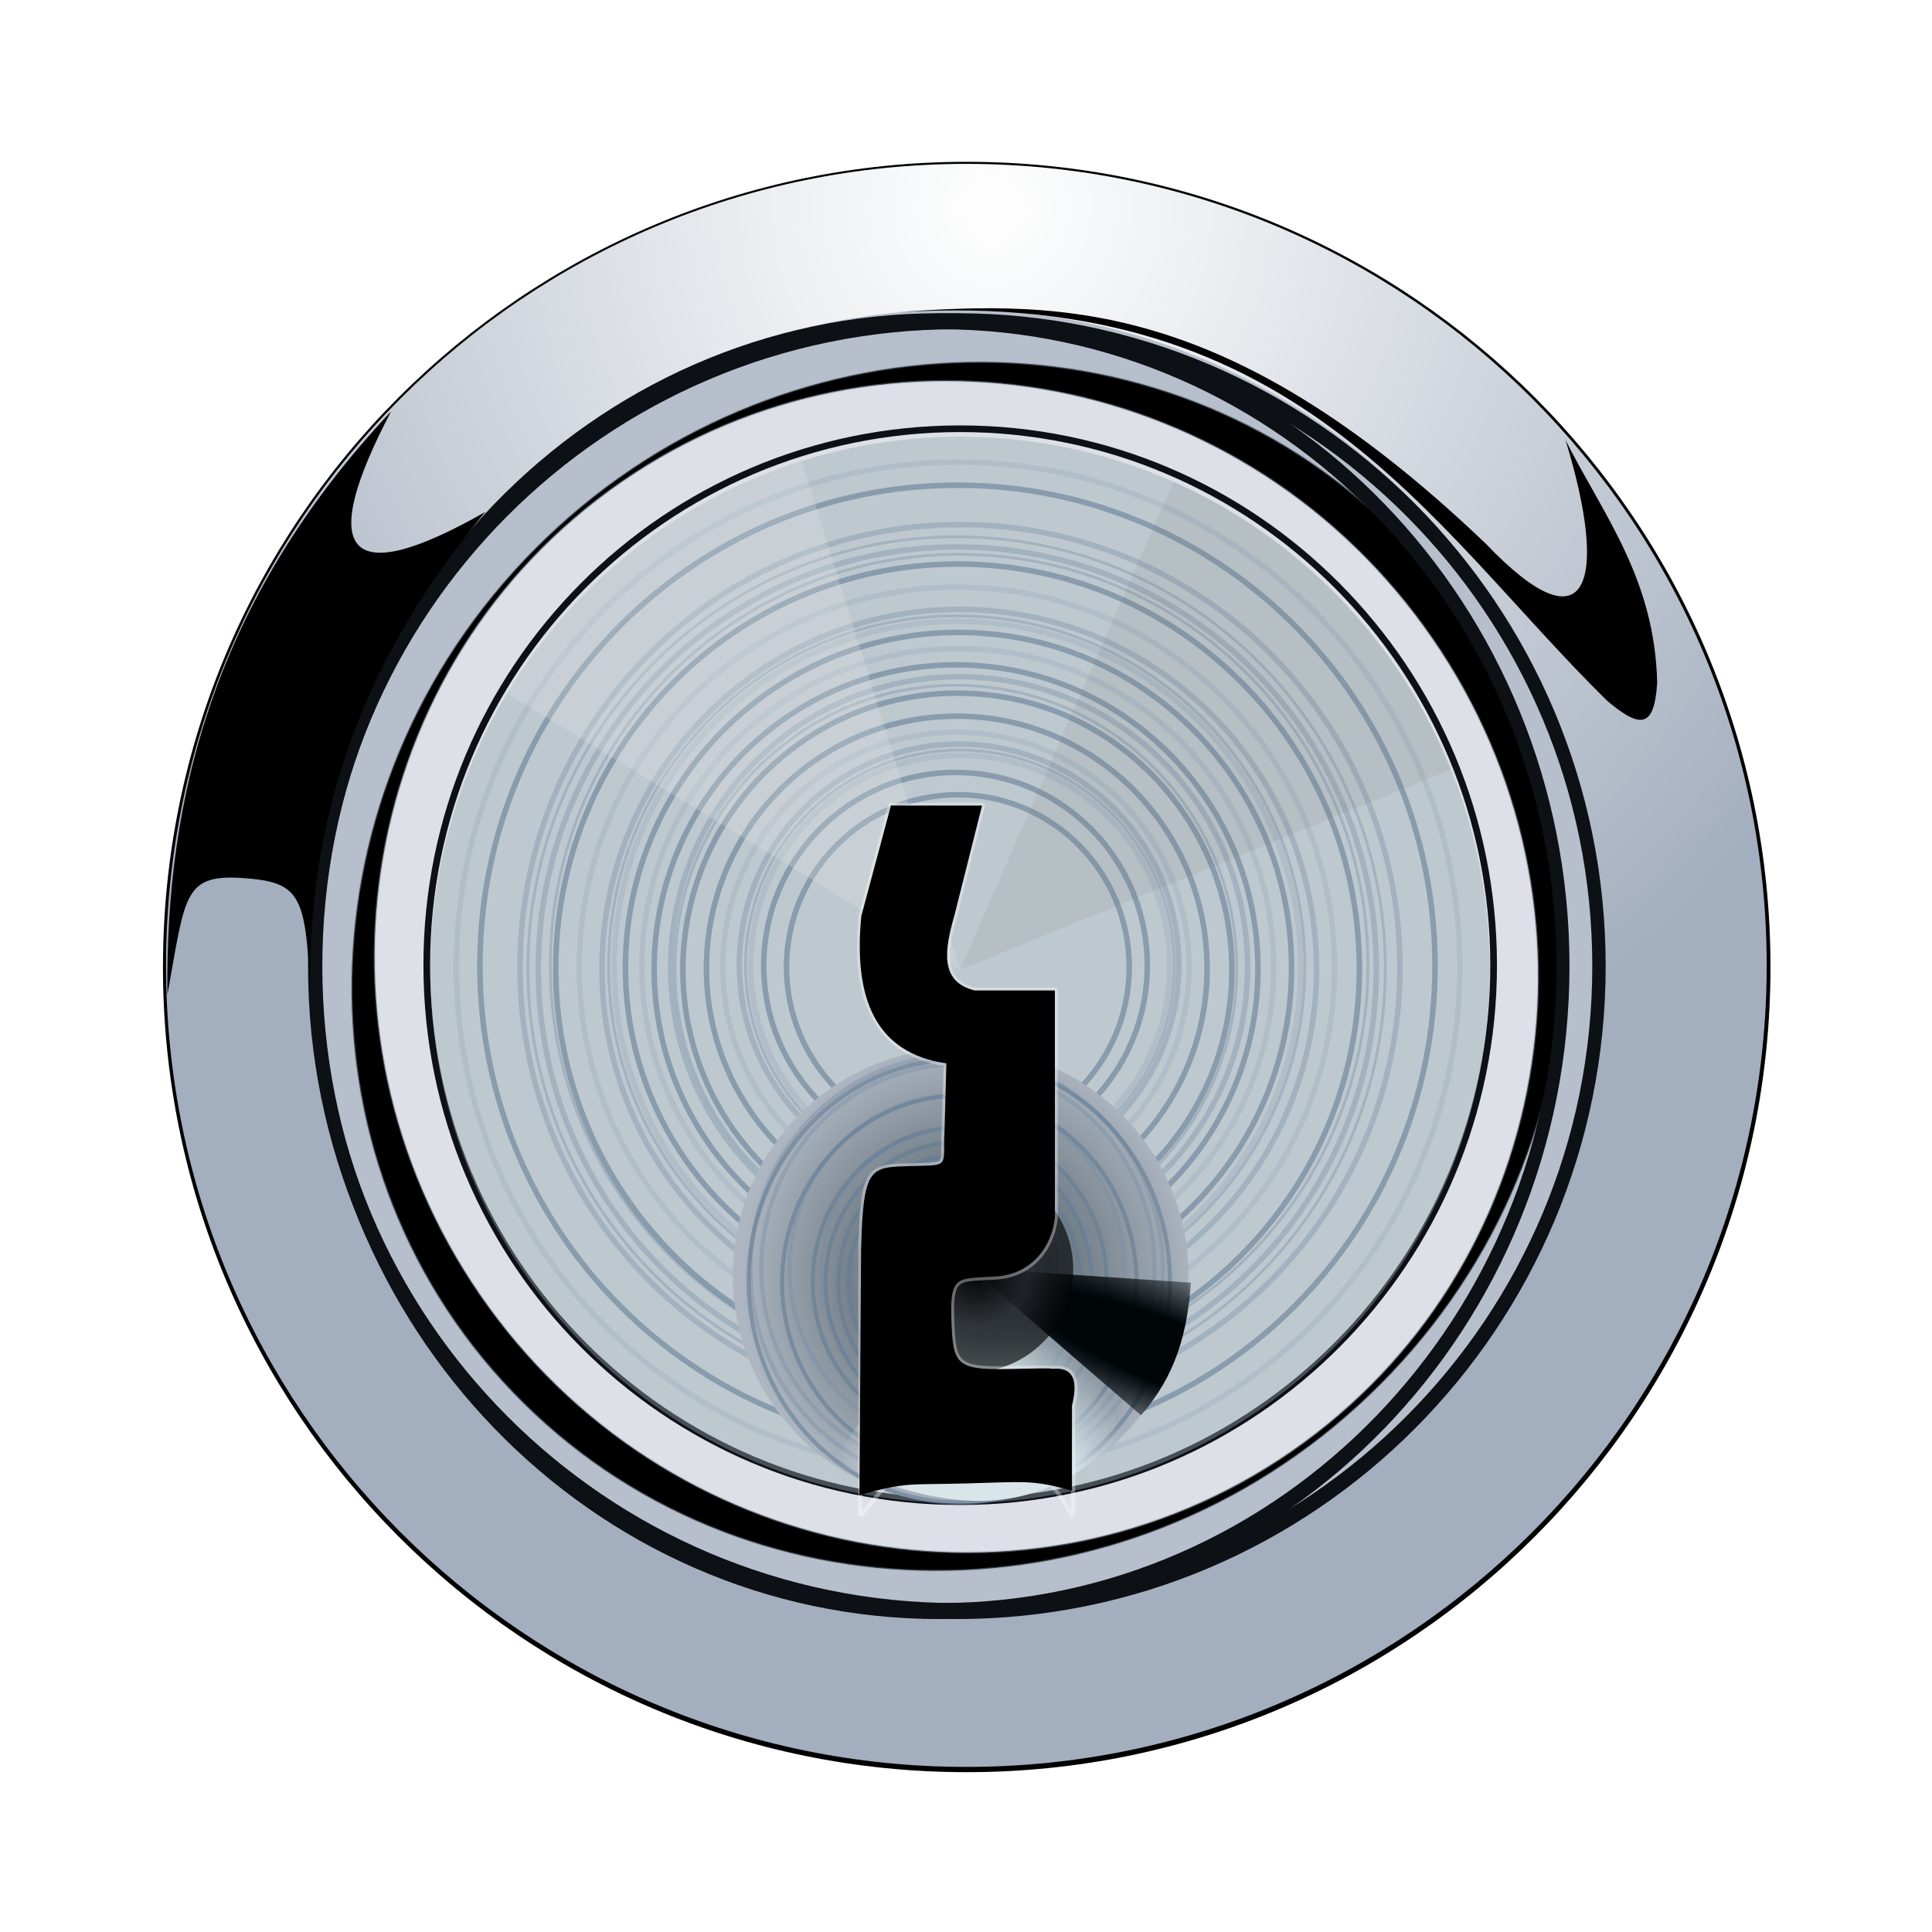 <svg:svg xmlns:dc="http://purl.org/dc/elements/1.1/" xmlns:ns2="http://creativecommons.org/ns#" xmlns:rdf="http://www.w3.org/1999/02/22-rdf-syntax-ns#" xmlns:svg="http://www.w3.org/2000/svg" height="289.674" id="svg2" version="1.1" viewBox="-22.861 -22.479 289.674 289.674" width="289.674">
  <svg:defs id="defs4">
    <svg:filter color-interpolation-filters="sRGB" id="filter3835">
      <svg:feGaussianBlur id="feGaussianBlur3837" stdDeviation="0.084" />
    </svg:filter>
    <svg:filter color-interpolation-filters="sRGB" id="filter4152">
      <svg:feGaussianBlur id="feGaussianBlur4154" stdDeviation="0.127" />
    </svg:filter>
    <svg:filter color-interpolation-filters="sRGB" id="filter4188">
      <svg:feGaussianBlur id="feGaussianBlur4190" stdDeviation="0.156" />
    </svg:filter>
    <svg:filter color-interpolation-filters="sRGB" height="1.24" id="filter4244" width="1.24" x="-.12" y="-.12">
      <svg:feGaussianBlur id="feGaussianBlur4246" stdDeviation="0.748" />
    </svg:filter>
    <svg:radialGradient cx="355.79" cy="229.87" gradientTransform="matrix(-.009 .94 -1.24 -.007 649.74 -88.935)" gradientUnits="userSpaceOnUse" id="radialGradient4321" r="73.393">
      <svg:stop id="stop4130" offset="0" stop-color="#fff" />
      <svg:stop id="stop4136" offset=".23" stop-color="#eceef1" />
      <svg:stop id="stop4132" offset="1" stop-color="#a3aebe" />
    </svg:radialGradient>
    <svg:radialGradient cx="359.42" cy="384.84" gradientTransform="matrix(-.016 1.079 -1 -.016 748.94 4.084)" gradientUnits="userSpaceOnUse" id="radialGradient4323" r="16.25">
      <svg:stop id="stop3777" offset="0" stop-color="#3b4a51" />
      <svg:stop id="stop3779" offset="1" stop-color="#adb6c1" />
    </svg:radialGradient>
    <svg:radialGradient cx="371.87" cy="390.68" gradientTransform="matrix(-4.114 -1.649 .347 -.866 1767 1342.2)" gradientUnits="userSpaceOnUse" id="radialGradient4325" r="7.991">
      <svg:stop id="stop3785" offset="0" stop-color="#000508" />
      <svg:stop id="stop3791" offset=".311" stop-color="#000508" />
      <svg:stop id="stop3787" offset="1" stop-color="#000508" stop-opacity="0" />
    </svg:radialGradient>
    <svg:radialGradient cx="359.54" cy="407.68" gradientTransform="matrix(-.57 -2.267 .958 -.241 175.14 1320.1)" gradientUnits="userSpaceOnUse" id="radialGradient4327" r="11.182">
      <svg:stop id="stop3795" offset="0" stop-color="#d8e6ea" />
      <svg:stop id="stop3801" offset=".586" stop-color="#d8e6ea" />
      <svg:stop id="stop3797" offset="1" stop-color="#d8e6ea" stop-opacity="0" />
    </svg:radialGradient>
    <svg:radialGradient cx="359.42" cy="384.84" gradientTransform="matrix(-.007 .481 -.46 -.007 537.76 214.36)" gradientUnits="userSpaceOnUse" id="radialGradient4329" r="16.25">
      <svg:stop id="stop3811" offset="0" stop-color="#020202" />
      <svg:stop id="stop3817" offset=".5" stop-color="#22262c" stop-opacity=".895" />
      <svg:stop id="stop3813" offset="1" stop-opacity=".621" />
    </svg:radialGradient>
  </svg:defs>
  <svg:g id="layer2" transform="translate(-234.56 -207.45)">
    <svg:g id="g4255">
      <svg:path d="m432.5 295.93c0 30.376-32.859 55-73.393 55s-73.393-24.624-73.393-55 32.859-55 73.393-55 73.393 24.624 73.393 55z" filter="url(#filter4152)" id="path4138" style="color:#000000" transform="matrix(1.642 0 0 2.195 -233.01 -319.61)" />
      <svg:path d="m432.5 295.93c0 30.376-32.859 55-73.393 55s-73.393-24.624-73.393-55 32.859-55 73.393-55 73.393 24.624 73.393 55z" fill="url(#radialGradient4321)" id="path4122" style="color:#000000" transform="matrix(1.635 0 0 2.185 -230.55 -316.89)" />
      <svg:path d="m432.5 295.93c0 30.376-32.859 55-73.393 55s-73.393-24.624-73.393-55 32.859-55 73.393-55 73.393 24.624 73.393 55z" fill="#b7bfcc" id="path4088" style="color:#000000" transform="matrix(1.314 0 0 1.773 -116.64 -195.76)" />
      <svg:path d="m438.57 330.76c0 50.001-37.496 90.536-83.75 90.536s-83.75-40.534-83.75-90.536 37.496-90.536 83.75-90.536 83.75 40.534 83.75 90.536z" id="path4072" stroke="#9cacbe" stroke-linecap="round" stroke-linejoin="round" stroke-opacity=".381" stroke-width=".3" style="color:#000000" transform="matrix(.797 -.763 .682 .71 -153.04 365.75)" />
      <svg:path d="m438.57 330.76c0 50.001-37.496 90.536-83.75 90.536s-83.75-40.534-83.75-90.536 37.496-90.536 83.75-90.536 83.75 40.534 83.75 90.536z" fill="#dde1e7" id="path4074" stroke="#9cacbe" stroke-linecap="round" stroke-linejoin="round" stroke-opacity=".381" stroke-width=".3" style="color:#000000" transform="matrix(.599 .868 -.788 .544 403.19 -158)" />
      <svg:path d="m453.93 313.79c0 44.577-42.933 80.714-95.893 80.714s-95.893-36.137-95.893-80.714 42.933-80.714 95.893-80.714 95.893 36.137 95.893 80.714z" fill="none" id="path4076" stroke="#0d1014" stroke-linecap="round" stroke-linejoin="round" stroke-width="2" style="color:#000000" transform="matrix(.975 0 0 1.198 3.462 -46.091)" />
      <svg:g id="g4006" transform="matrix(2.071 0 0 2.071 -383.78 -420.69)">
        <svg:path d="m395.22 361.8c0 21.688-17.412 39.27-38.891 39.27s-38.891-17.582-38.891-39.27 17.412-39.27 38.891-39.27 38.891 17.582 38.891 39.27z" fill="none" filter="url(#filter4188)" id="path3981" stroke="#0d1014" stroke-width=".487" style="color:#000000" transform="matrix(.993 0 0 .989 3.213 4.506)" />
        <svg:path d="m395.22 361.8c0 21.688-17.412 39.27-38.891 39.27s-38.891-17.582-38.891-39.27 17.412-39.27 38.891-39.27 38.891 17.582 38.891 39.27z" fill="#95a7ae" fill-opacity=".421" id="path3839" style="color:#000000" transform="matrix(.986 0 0 .983 5.695 7.019)" />
        <svg:g fill="none" id="g3942" stroke="#768da5" stroke-opacity=".381">
          <svg:path d="m395.22 361.8c0 21.688-17.412 39.27-38.891 39.27s-38.891-17.582-38.891-39.27 17.412-39.27 38.891-39.27 38.891 17.582 38.891 39.27z" id="path3849" stroke-width=".489" style="color:#000000" transform="matrix(.819 0 0 .816 65.198 67.245)" />
          <svg:path d="m395.22 361.8c0 21.688-17.412 39.27-38.891 39.27s-38.891-17.582-38.891-39.27 17.412-39.27 38.891-39.27 38.891 17.582 38.891 39.27z" id="path3851" stroke-width=".514" style="color:#000000" transform="matrix(.78 0 0 .778 78.902 81.116)" />
          <svg:path d="m395.22 361.8c0 21.688-17.412 39.27-38.891 39.27s-38.891-17.582-38.891-39.27 17.412-39.27 38.891-39.27 38.891 17.582 38.891 39.27z" id="path3857" stroke-width=".603" style="color:#000000" transform="matrix(.665 0 0 .663 120.02 122.73)" />
          <svg:path d="m395.22 361.8c0 21.688-17.412 39.27-38.891 39.27s-38.891-17.582-38.891-39.27 17.412-39.27 38.891-39.27 38.891 17.582 38.891 39.27z" id="path3867" stroke-width=".746" style="color:#000000" transform="matrix(.537 0 0 .535 165.62 168.89)" />
          <svg:path d="m395.22 361.8c0 21.688-17.412 39.27-38.891 39.27s-38.891-17.582-38.891-39.27 17.412-39.27 38.891-39.27 38.891 17.582 38.891 39.27z" id="path3875" stroke-width=".98" style="color:#000000" transform="matrix(.409 0 0 .407 211.23 215.05)" />
        </svg:g>
        <svg:g fill="none" id="g3930" stroke="#768da5" stroke-opacity=".381">
          <svg:path d="m395.22 361.8c0 21.688-17.412 39.27-38.891 39.27s-38.891-17.582-38.891-39.27 17.412-39.27 38.891-39.27 38.891 17.582 38.891 39.27z" id="path3915" stroke-width=".251" style="color:#000000" transform="matrix(.798 0 0 .796 72.439 74.574)" />
          <svg:path d="m395.22 361.8c0 21.688-17.412 39.27-38.891 39.27s-38.891-17.582-38.891-39.27 17.412-39.27 38.891-39.27 38.891 17.582 38.891 39.27z" id="path3917" stroke-width=".263" style="color:#000000" transform="matrix(.761 0 0 .758 85.804 88.101)" />
          <svg:path d="m395.22 361.8c0 21.688-17.412 39.27-38.891 39.27s-38.891-17.582-38.891-39.27 17.412-39.27 38.891-39.27 38.891 17.582 38.891 39.27z" id="path3919" stroke-width=".309" style="color:#000000" transform="matrix(.648 0 0 .646 125.9 128.68)" />
          <svg:path d="m395.22 361.8c0 21.688-17.412 39.27-38.891 39.27s-38.891-17.582-38.891-39.27 17.412-39.27 38.891-39.27 38.891 17.582 38.891 39.27z" id="path3921" stroke-width=".383" style="color:#000000" transform="matrix(.523 0 0 .522 170.37 173.7)" />
          <svg:path d="m395.22 361.8c0 21.688-17.412 39.27-38.891 39.27s-38.891-17.582-38.891-39.27 17.412-39.27 38.891-39.27 38.891 17.582 38.891 39.27z" id="path3923" stroke-width=".502" style="color:#000000" transform="matrix(.399 0 0 .397 214.85 218.71)" />
        </svg:g>
        <svg:g fill="none" id="g3907" stroke="#9cacbe" stroke-opacity=".381">
          <svg:path d="m395.22 361.8c0 21.688-17.412 39.27-38.891 39.27s-38.891-17.582-38.891-39.27 17.412-39.27 38.891-39.27 38.891 17.582 38.891 39.27z" id="path3845" stroke-width=".429" style="color:#000000" transform="matrix(.934 0 0 .931 24.085 25.632)" />
          <svg:path d="m395.22 361.8c0 21.688-17.412 39.27-38.891 39.27s-38.891-17.582-38.891-39.27 17.412-39.27 38.891-39.27 38.891 17.582 38.891 39.27z" id="path3855" stroke-width=".57" style="color:#000000" transform="matrix(.703 0 0 .701 106.31 108.86)" />
          <svg:path d="m395.22 361.8c0 21.688-17.412 39.27-38.891 39.27s-38.891-17.582-38.891-39.27 17.412-39.27 38.891-39.27 38.891 17.582 38.891 39.27z" id="path3859" stroke-width=".627" style="color:#000000" transform="matrix(.639 0 0 .637 129.15 131.98)" />
          <svg:path d="m395.22 361.8c0 21.688-17.412 39.27-38.891 39.27s-38.891-17.582-38.891-39.27 17.412-39.27 38.891-39.27 38.891 17.582 38.891 39.27z" id="path3863" stroke-width=".681" style="color:#000000" transform="matrix(.588 0 0 .586 147.35 150.4)" />
          <svg:path d="m395.22 361.8c0 21.688-17.412 39.27-38.891 39.27s-38.891-17.582-38.891-39.27 17.412-39.27 38.891-39.27 38.891 17.582 38.891 39.27z" id="path3873" stroke-width=".922" style="color:#000000" transform="matrix(.434 0 0 .433 202.09 205.8)" />
          <svg:path d="m395.22 361.8c0 21.688-17.412 39.27-38.891 39.27s-38.891-17.582-38.891-39.27 17.412-39.27 38.891-39.27 38.891 17.582 38.891 39.27z" id="path3877" stroke-width="1.028" style="color:#000000" transform="matrix(.39 0 0 .388 218.08 221.99)" />
        </svg:g>
        <svg:g fill="none" id="g3891" stroke="#627c95" stroke-opacity=".584">
          <svg:path d="m372.73 384.16c0 8.62-7.093 15.608-15.842 15.608s-15.842-6.988-15.842-15.608c0-8.62 7.093-15.608 15.842-15.608s15.842 6.988 15.842 15.608z" id="path3967" stroke-width=".215" style="color:#000000" />
          <svg:path d="m395.22 361.8c0 21.688-17.412 39.27-38.891 39.27s-38.891-17.582-38.891-39.27 17.412-39.27 38.891-39.27 38.891 17.582 38.891 39.27z" id="path3847" stroke-width=".451" style="color:#000000" transform="matrix(.889 0 0 .886 40.073 41.815)" />
          <svg:path d="m395.22 361.8c0 21.688-17.412 39.27-38.891 39.27s-38.891-17.582-38.891-39.27 17.412-39.27 38.891-39.27 38.891 17.582 38.891 39.27z" id="path3853" stroke-width=".536" style="color:#000000" transform="matrix(.748 0 0 .746 90.322 92.675)" />
          <svg:path d="m395.22 361.8c0 21.688-17.412 39.27-38.891 39.27s-38.891-17.582-38.891-39.27 17.412-39.27 38.891-39.27 38.891 17.582 38.891 39.27z" id="path3861" stroke-width=".646" style="color:#000000" transform="matrix(.62 0 0 .618 136 138.91)" />
          <svg:path d="m395.22 361.8c0 21.688-17.412 39.27-38.891 39.27s-38.891-17.582-38.891-39.27 17.412-39.27 38.891-39.27 38.891 17.582 38.891 39.27z" id="path3865" stroke-width=".712" style="color:#000000" transform="matrix(.562 0 0 .561 156.49 159.64)" />
          <svg:path d="m395.22 361.8c0 21.688-17.412 39.27-38.891 39.27s-38.891-17.582-38.891-39.27 17.412-39.27 38.891-39.27 38.891 17.582 38.891 39.27z" id="path3869" stroke-width=".784" style="color:#000000" transform="matrix(.511 0 0 .51 174.76 178.14)" />
          <svg:path d="m395.22 361.8c0 21.688-17.412 39.27-38.891 39.27s-38.891-17.582-38.891-39.27 17.412-39.27 38.891-39.27 38.891 17.582 38.891 39.27z" id="path3871" stroke-width=".859" style="color:#000000" transform="matrix(.466 0 0 .465 190.75 194.32)" />
          <svg:path d="m395.22 361.8c0 21.688-17.412 39.27-38.891 39.27s-38.891-17.582-38.891-39.27 17.412-39.27 38.891-39.27 38.891 17.582 38.891 39.27z" id="path3879" stroke-width="1.121" style="color:#000000" transform="matrix(.357 0 0 .356 229.5 233.55)" />
          <svg:path d="m395.22 361.8c0 21.688-17.412 39.27-38.891 39.27s-38.891-17.582-38.891-39.27 17.412-39.27 38.891-39.27 38.891 17.582 38.891 39.27z" id="path3881" stroke-width="1.256" style="color:#000000" transform="matrix(.319 0 0 .318 243.21 247.42)" />
        </svg:g>
        <svg:path d="m374.11 385.58c0 9.271-7.275 16.786-16.25 16.786s-16.25-7.515-16.25-16.786c0-9.271 7.275-16.786 16.25-16.786s16.25 7.515 16.25 16.786z" fill="url(#radialGradient4323)" id="path3769" style="color:#000000" transform="matrix(1.015 0 0 .983 -6.148 5.777)" />
        <svg:g fill="none" id="g3969" stroke="#768da5" stroke-opacity=".381" transform="matrix(.481 0 0 .496 185.18 204.55)">
          <svg:path d="m395.22 361.8c0 21.688-17.412 39.27-38.891 39.27s-38.891-17.582-38.891-39.27 17.412-39.27 38.891-39.27 38.891 17.582 38.891 39.27z" id="path3971" stroke-width=".771" style="color:#000000" transform="matrix(.798 0 0 .796 72.439 74.574)" />
          <svg:path d="m395.22 361.8c0 21.688-17.412 39.27-38.891 39.27s-38.891-17.582-38.891-39.27 17.412-39.27 38.891-39.27 38.891 17.582 38.891 39.27z" id="path3973" stroke-width=".809" style="color:#000000" transform="matrix(.761 0 0 .758 85.804 88.101)" />
          <svg:path d="m395.22 361.8c0 21.688-17.412 39.27-38.891 39.27s-38.891-17.582-38.891-39.27 17.412-39.27 38.891-39.27 38.891 17.582 38.891 39.27z" id="path3975" stroke-width=".949" style="color:#000000" transform="matrix(.648 0 0 .646 125.9 128.68)" />
          <svg:path d="m395.22 361.8c0 21.688-17.412 39.27-38.891 39.27s-38.891-17.582-38.891-39.27 17.412-39.27 38.891-39.27 38.891 17.582 38.891 39.27z" id="path3977" stroke-width="1.175" style="color:#000000" transform="matrix(.523 0 0 .522 170.37 173.7)" />
          <svg:path d="m395.22 361.8c0 21.688-17.412 39.27-38.891 39.27s-38.891-17.582-38.891-39.27 17.412-39.27 38.891-39.27 38.891 17.582 38.891 39.27z" id="path3979" stroke-width="1.543" style="color:#000000" transform="matrix(.399 0 0 .397 214.85 218.71)" />
        </svg:g>
        <svg:g fill="none" id="g3949" stroke="#627c95" stroke-opacity=".584" transform="matrix(.441 0 0 .461 199.61 218.14)">
          <svg:path d="m395.22 361.8c0 21.688-17.412 39.27-38.891 39.27s-38.891-17.582-38.891-39.27 17.412-39.27 38.891-39.27 38.891 17.582 38.891 39.27z" id="path3951" stroke-width=".75" style="color:#000000" transform="matrix(.889 0 0 .886 40.073 41.815)" />
          <svg:path d="m395.22 361.8c0 21.688-17.412 39.27-38.891 39.27s-38.891-17.582-38.891-39.27 17.412-39.27 38.891-39.27 38.891 17.582 38.891 39.27z" id="path3953" stroke-width=".891" style="color:#000000" transform="matrix(.748 0 0 .746 90.322 92.675)" />
          <svg:path d="m395.22 361.8c0 21.688-17.412 39.27-38.891 39.27s-38.891-17.582-38.891-39.27 17.412-39.27 38.891-39.27 38.891 17.582 38.891 39.27z" id="path3955" stroke-width="1.075" style="color:#000000" transform="matrix(.62 0 0 .618 136 138.91)" />
          <svg:path d="m395.22 361.8c0 21.688-17.412 39.27-38.891 39.27s-38.891-17.582-38.891-39.27 17.412-39.27 38.891-39.27 38.891 17.582 38.891 39.27z" id="path3957" stroke-width="1.185" style="color:#000000" transform="matrix(.562 0 0 .561 156.49 159.64)" />
          <svg:path d="m395.22 361.8c0 21.688-17.412 39.27-38.891 39.27s-38.891-17.582-38.891-39.27 17.412-39.27 38.891-39.27 38.891 17.582 38.891 39.27z" id="path3959" stroke-width="1.304" style="color:#000000" transform="matrix(.511 0 0 .51 174.76 178.14)" />
          <svg:path d="m395.22 361.8c0 21.688-17.412 39.27-38.891 39.27s-38.891-17.582-38.891-39.27 17.412-39.27 38.891-39.27 38.891 17.582 38.891 39.27z" id="path3961" stroke-width="1.43" style="color:#000000" transform="matrix(.466 0 0 .465 190.75 194.32)" />
          <svg:path d="m395.22 361.8c0 21.688-17.412 39.27-38.891 39.27s-38.891-17.582-38.891-39.27 17.412-39.27 38.891-39.27 38.891 17.582 38.891 39.27z" id="path3963" stroke-width="1.865" style="color:#000000" transform="matrix(.357 0 0 .356 229.5 233.55)" />
          <svg:path d="m395.22 361.8c0 21.688-17.412 39.27-38.891 39.27s-38.891-17.582-38.891-39.27 17.412-39.27 38.891-39.27 38.891 17.582 38.891 39.27z" id="path3965" stroke-width="2.089" style="color:#000000" transform="matrix(.319 0 0 .318 243.21 247.42)" />
        </svg:g>
        <svg:path d="m373.75 385.31c-0.25 3.549-1.068 6.701-3.616 9.598l-12.366-10.67z" fill="url(#radialGradient4325)" id="path3771" />
        <svg:path d="m370.11 394.93c-5.669 6.484-11.561 8.289-22.364 3.372l9.945-14.196z" fill="url(#radialGradient4327)" id="path3773" />
        <svg:path d="m365.23 384.34c0 4.131-3.349 7.479-7.479 7.479-4.131 0-7.479-3.349-7.479-7.479 0-4.131 3.349-7.479 7.479-7.479 4.131 0 7.479 3.349 7.479 7.479z" fill="url(#radialGradient4329)" filter="url(#filter4244)" id="path3807" style="color:#000000" />
        <svg:path d="m323.08 341.43c4.907-8.169 12.595-14.251 21.624-17.107l11.628 37.473z" fill="#e8e8e8" fill-opacity=".243" id="path3841" style="color:#000000" transform="matrix(.986 0 0 .983 5.695 7.019)" />
        <svg:path d="m371.99 325.85c9.265 4.116 16.575 11.718 20.378 21.189l-36.041 14.754z" fill="#666" fill-opacity=".109" id="path3843" style="color:#000000" transform="matrix(.986 0 0 .983 5.695 7.019)" />
        <svg:path d="m352 350.72a0.063 0.063 0 0 0 -0.031 0.031l-2.125 8a0.063 0.063 0 0 0 0 0.031c-0.294 2.994-0.043 5.471 0.938 7.312 0.973 1.827 2.678 3.023 5.219 3.406l-0.156 4.812c-0.035 0.674-0.025 1.174-0.031 1.531-0.006 0.357-0.029 0.562-0.125 0.688s-0.275 0.185-0.625 0.219c-0.35 0.034-0.859 0.042-1.594 0.062-0.733 0.021-1.309 0.024-1.781 0.125-0.473 0.101-0.859 0.299-1.125 0.688-0.532 0.778-0.676 2.292-0.75 5.344v19.062a0.063 0.063 0 0 0 0 0.031 0.063 0.063 0 0 0 0.031 0.031 0.063 0.063 0 0 0 0.031 0 0.063 0.063 0 0 0 0.031 0 0.063 0.063 0 0 0 0.031 -0.031c0.909-1.035 1.655-2.177 2.75-3.031 1.095-0.854 2.526-1.415 4.781-1.312 1.948-0.214 3.462 0.151 4.688 0.938s2.166 2 2.938 3.438a0.063 0.063 0 0 0 0.031 0.031 0.063 0.063 0 0 0 0.031 0 0.063 0.063 0 0 0 0.031 0 0.063 0.063 0 0 0 0.031 -0.031 0.063 0.063 0 0 0 0 -0.031v-7.844c0.28-1.115 0.24-1.818-0.062-2.25-0.151-0.216-0.364-0.366-0.625-0.438-0.218-0.06-0.476-0.051-0.75-0.031-0.011 0.001-0.02-0.001-0.031 0-0.001-0 0.004-0.03 0-0.031-0.004-0.001-0.028 0.001-0.031 0-0.028-0.007-0.059 0.003-0.125 0-0.266-0.012-1.01-0.015-2.969 0.031-0.978 0.023-1.718 0.015-2.281-0.062-0.564-0.078-0.956-0.229-1.219-0.469-0.262-0.24-0.406-0.573-0.5-1.062-0.093-0.489-0.128-1.125-0.156-1.938-0.028-0.811-0.018-1.392 0.062-1.812 0.081-0.42 0.214-0.682 0.438-0.844 0.446-0.324 1.284-0.292 2.656-0.375 1.386-0.084 2.44-0.677 3.156-1.5 0.716-0.823 1.1-1.879 1.188-2.875v-16.406a0.063 0.063 0 0 0 0 -0.031 0.063 0.063 0 0 0 -0.031 -0.031 0.063 0.063 0 0 0 -0.031 0h-5.812c-1.264-0.311-1.773-1.012-1.906-1.969s0.142-2.155 0.5-3.406a0.063 0.063 0 0 0 0 -0.031l2-7.906a0.063 0.063 0 0 0 0 -0.031 0.063 0.063 0 0 0 -0.031 -0.031 0.063 0.063 0 0 0 -0.031 0h-6.594a0.063 0.063 0 0 0 -0.031 0z" fill="none" filter="url(#filter3835)" id="path3821" stroke="#fff" stroke-opacity=".347" stroke-width=".3" />
        <svg:path d="m358.63 350.77h-6.597l-2.143 7.999c-0.586 5.973 1.036 9.924 6.158 10.665l-0.134 4.879c-0.141 2.686 0.48 2.474-2.455 2.558-2.935 0.084-3.437-0.016-3.585 6.085l-0.122 17.739c3.396-0.965 3.477-0.737 7.717-0.849 4.239-0.112 4.78-0.286 7.671 0.527v-6.166c0.556-2.215-0.187-2.807-1.529-2.648 0 0 0.925-0.091-2.991 0s-4.096-0.334-4.21-3.585c-0.114-3.251 0.46-2.945 3.2-3.111 2.74-0.166 4.121-2.326 4.293-4.293v-16.415h-5.808c-2.565-0.63-2.178-2.947-1.461-5.453z" id="path2999" />
      </svg:g>
      <svg:path d="m453.93 313.79c0 44.577-42.933 80.714-95.893 80.714s-95.893-36.137-95.893-80.714 42.933-80.714 95.893-80.714 95.893 36.137 95.893 80.714z" fill="none" id="path4078" stroke="#0d1014" stroke-linecap="round" stroke-linejoin="round" stroke-width="2" style="color:#000000" transform="matrix(1.004 0 0 1.198 -4.304 -46.091)" />
      <svg:path d="m343.21 232.01c62.618-5.208 82.355 31.428 109.46 58.036 5.197 4.394 7.06 3.87 7.5-2.679-0.356-15.666-8.085-25.187-13.75-36.429 6.366 20.731 3.793 32.042-11.964 15.536-39.785-37.995-65.404-36.427-91.25-34.464z" id="path4124" />
      <svg:path d="m270.34 246.65c-10.808 20.558-7.428 27.357 14.129 15.074-17.013 20.418-28.012 44.938-26.08 77.67-0.68-19.463-0.725-21.979-9.636-22.726-9.597-0.804-9.192 2.214-11.953 17.43-0.33-29.578 7.009-59.199 33.541-87.448z" id="path4126" />
    </svg:g>
  </svg:g>
</svg:svg>